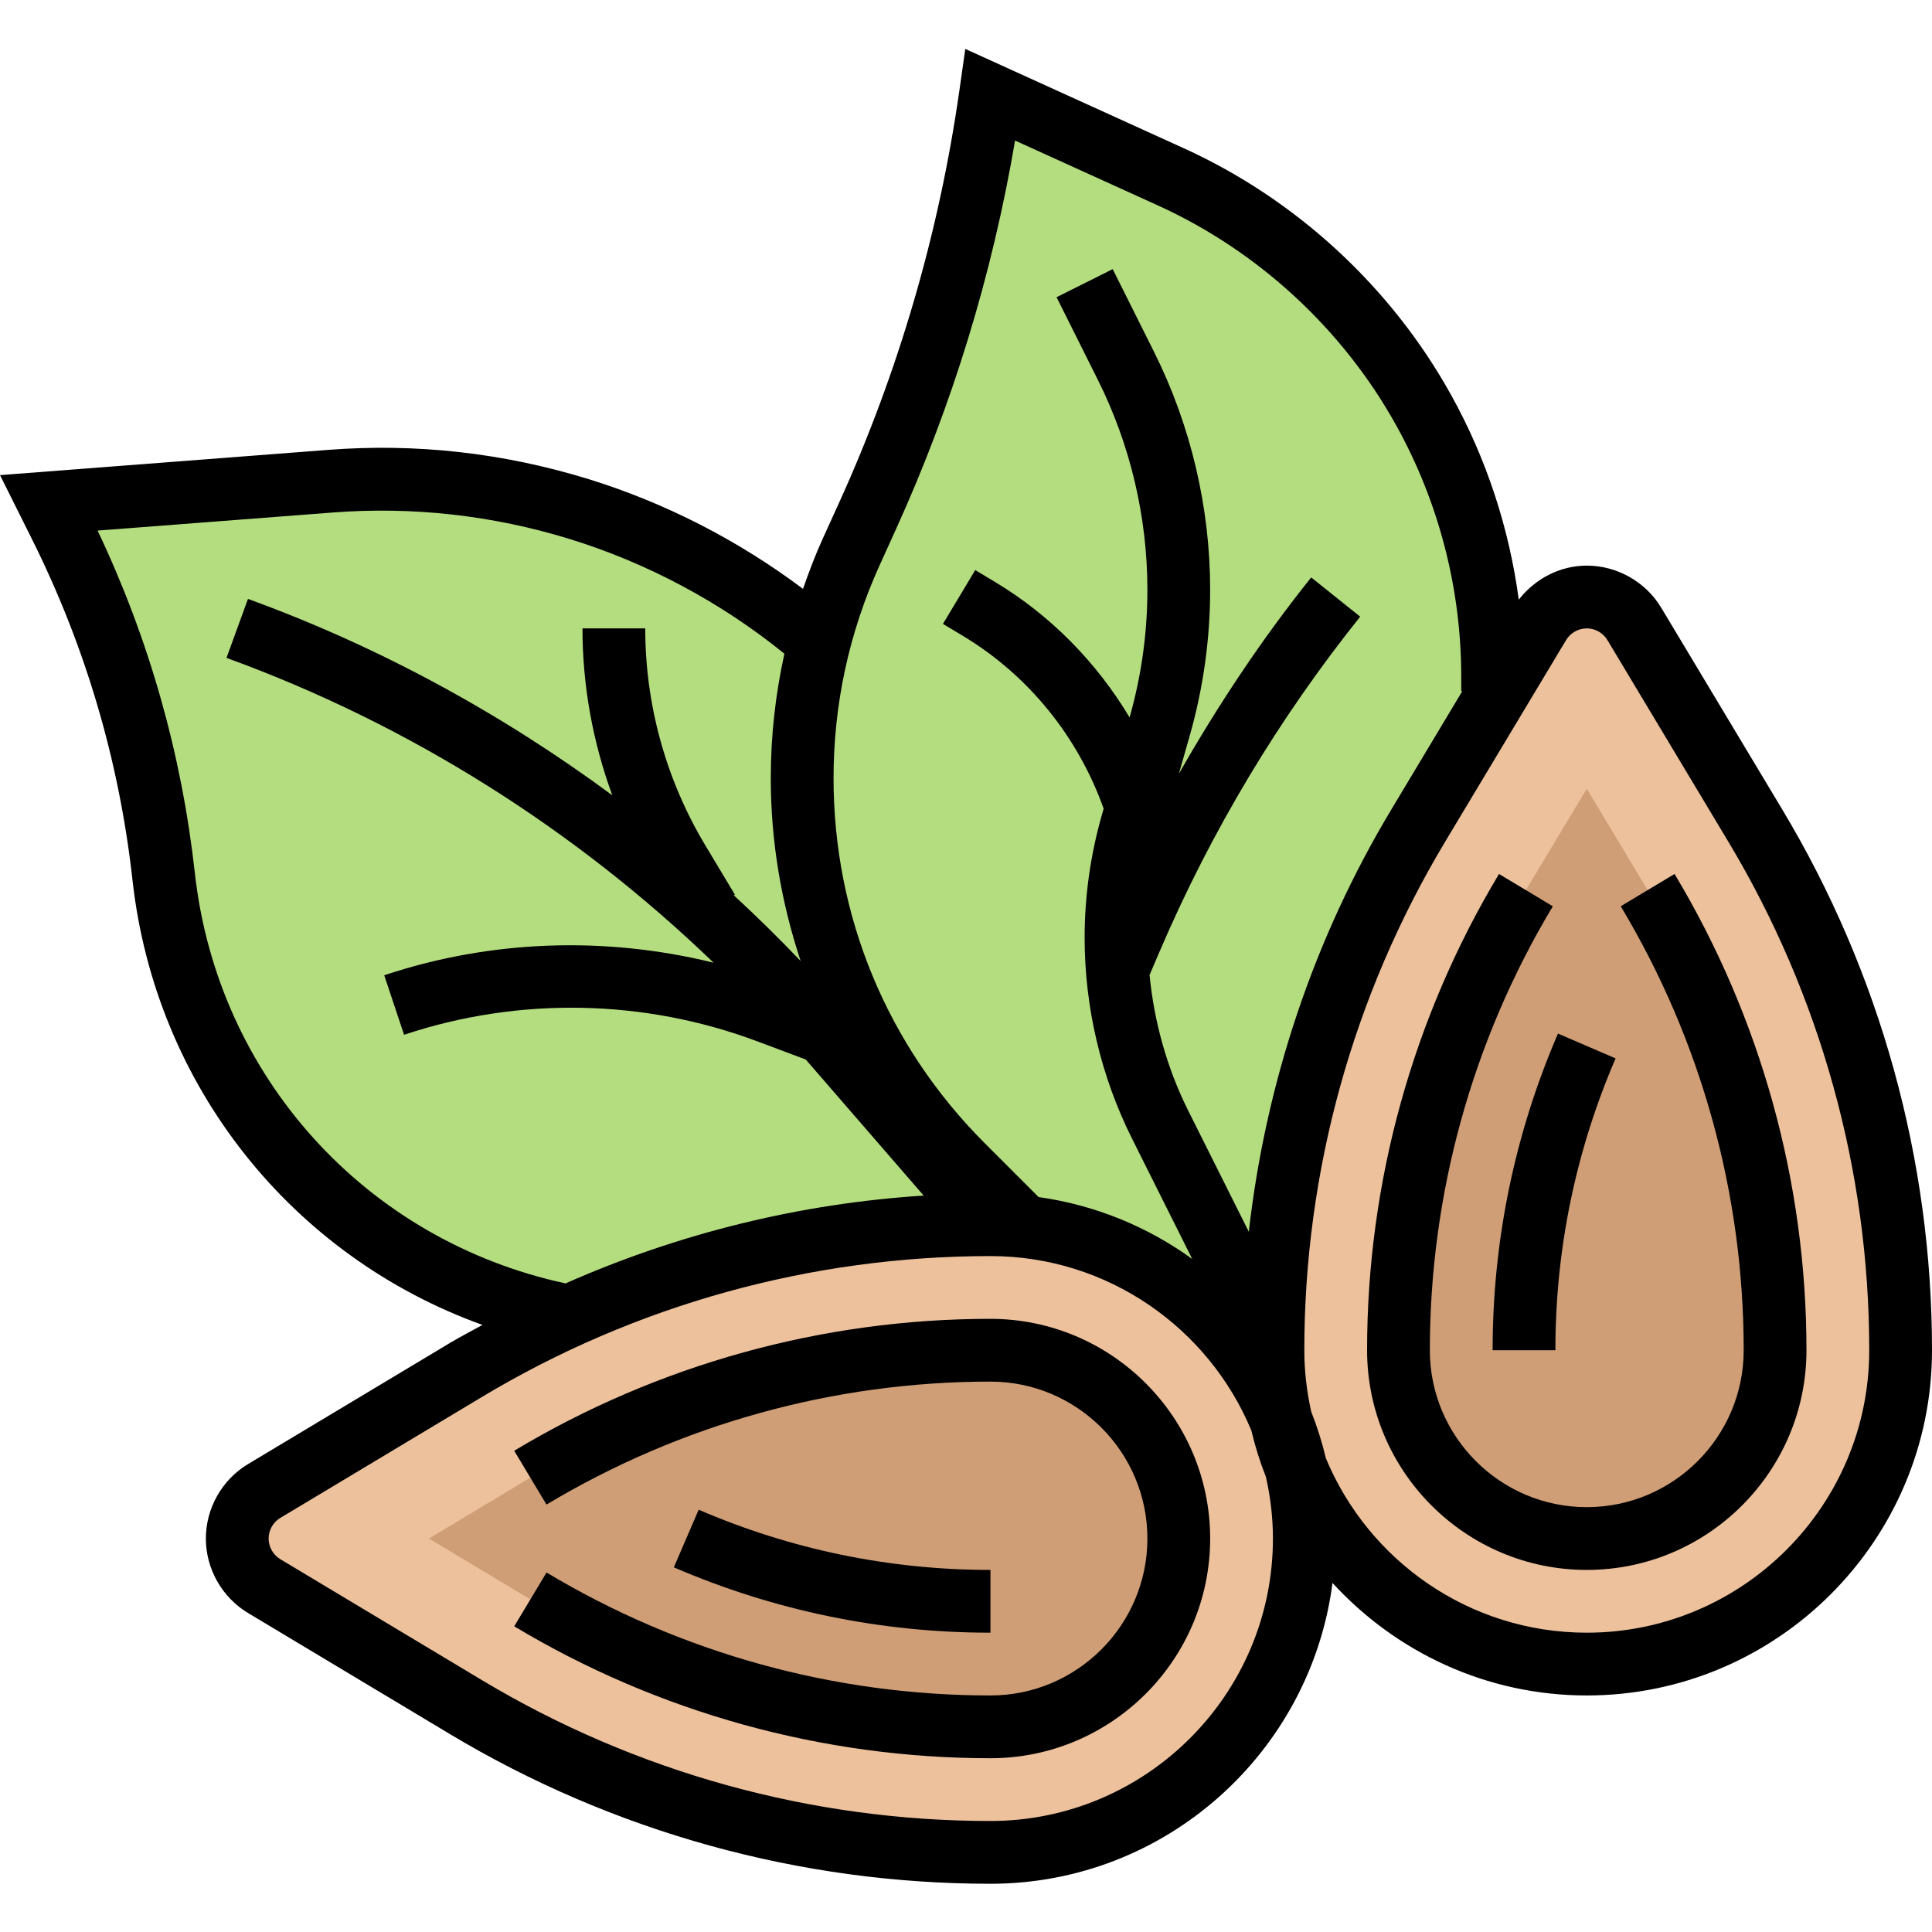 <svg height="492pt" viewBox="0 -12 492.472 492" width="492pt" xmlns="http://www.w3.org/2000/svg"><path d="m245.352 284.82 15.121 15.121v.398c-2.641-.238-5.281-.398-8-.398-37.199 0-73.922 8-107.602 23.359-55.039-10.801-96.879-56.082-103.117-112.082-3.523-31.277-12.48-61.68-26.562-89.84l-2.719-5.438 71.598-5.52c21.441-1.602 42.961.719 63.441 7.039 22.801 7.039 43.602 18.719 61.359 34-2.961 11.277-4.398 22.961-4.398 34.719 0 36.961 14.719 72.48 40.879 98.641zm0 0" fill="#b4dd7f"/><path d="m326.473 349.539c-4.082-9.84-10-18.719-17.441-26.16-9.121-9.117-20.559-16.078-48.559-23.039v-.398l-15.121-15.121c-26.16-26.16-40.879-61.68-40.879-98.641 0-11.758 1.438-23.441 4.398-34.719 2-7.84 4.723-15.602 8.082-23.039l4.078-8.961c15.52-34.16 26.16-70.402 31.441-107.52l46 20.879c27.281 12.398 49.84 33.281 64.398 59.441 11.52 20.797 17.602 44.16 17.602 67.918v3.762l1.199.719-20.16 33.52c-24.238 40.398-37.039 86.641-37.039 133.762 0 6.078.641 11.918 2 17.598zm0 0" fill="#b4dd7f"/><path d="m447.434 198.18c24.238 40.398 37.039 86.641 37.039 133.762 0 22.078-8.961 42.078-23.441 56.559s-34.48 23.441-56.559 23.441c-22.082 0-42.082-8.961-56.562-23.441-7.438-7.441-13.359-16.32-17.438-26.16-.961-4.398-2.32-8.719-4-12.801-1.359-5.68-2-11.52-2-17.598 0-47.121 12.801-93.363 37.039-133.762l20.16-33.52 10.719-17.84c2.48-4.242 7.121-6.879 12.082-6.879 4.961 0 9.598 2.637 12.078 6.879zm0 0" fill="#ecc19c"/><path d="m144.871 323.301c33.68-15.359 70.402-23.359 107.602-23.359 2.719 0 5.359.16 8 .398 28 6.961 39.438 13.922 48.559 23.039 7.441 7.441 13.359 16.32 17.441 26.16.961 4.402 2.32 8.723 4 12.801 1.359 5.68 2 11.52 2 17.602 0 22.078-8.961 42.078-23.441 56.559s-34.48 23.441-56.559 23.441c-47.121 0-93.359-12.801-133.762-37.043l-51.359-30.879c-4.238-2.48-6.879-7.121-6.879-12.078 0-4.961 2.641-9.602 6.879-12.082l51.359-30.879c8.48-5.039 17.199-9.68 26.16-13.68zm0 0" fill="#ecc19c"/><path d="m252.473 331.941c26.48 0 48 21.52 48 48 0 26.48-21.52 48-48 48-41.281 0-81.84-11.203-117.281-32.48l-25.84-15.52 25.84-15.52c35.441-21.281 76-32.48 117.281-32.48zm0 0" fill="#cf9e76"/><path d="m419.992 214.66c21.281 35.441 32.48 76 32.48 117.281 0 26.48-21.52 48-48 48-26.48 0-48-21.52-48-48 0-41.281 11.199-81.84 32.48-117.281l15.52-25.84zm0 0" fill="#cf9e76"/><path d="m252.473 323.941c-42.754 0-84.73 11.621-121.402 33.621l8.234 13.723c34.184-20.512 73.32-31.344 113.168-31.344 22.055 0 40 17.941 40 40 0 22.055-17.945 40-40 40-39.848 0-78.984-10.832-113.16-31.344l-8.234 13.719c36.664 22 78.633 33.625 121.395 33.625 30.871 0 56-25.129 56-56 0-30.875-25.129-56-56-56zm0 0"/><path d="m252.473 387.941c-25.719 0-50.746-5.168-74.383-15.344l-6.328 14.688c25.645 11.055 52.797 16.656 80.711 16.656zm0 0"/><path d="m454.289 194.086-30.832-51.402c-3.984-6.625-11.258-10.742-18.984-10.742-6.832 0-13.176 3.344-17.336 8.672-2.449-18.289-8.289-36.066-17.281-52.234-15.262-27.488-39.441-49.789-68.062-62.809l-55.738-25.336-1.504 10.57c-5.191 36.406-15.543 71.832-30.766 105.32l-4.09 8.992c-1.902 4.184-3.512 8.453-5.008 12.75-16.504-12.375-35.168-21.977-54.84-28.031-21.566-6.633-43.863-9.145-66.367-7.383l-83.48 6.422 8.039 16.105c13.695 27.383 22.352 56.695 25.73 87.121 5.848 52.59 40.719 95.926 89.207 113.391-2.793 1.543-5.625 3-8.359 4.641l-51.402 30.832c-6.621 3.977-10.742 11.246-10.742 18.977 0 7.727 4.121 15 10.742 18.973l51.402 30.832c41.629 24.992 89.305 38.195 137.855 38.195 44.68 0 81.605-33.496 87.184-76.68 16.105 17.574 39.16 28.68 64.816 28.68 48.52 0 88-39.48 88-88 0-48.555-13.199-96.227-38.184-137.855zm-225.945-71.328c14.383-31.641 24.586-64.953 30.398-99.168l36.434 16.551c25.527 11.605 47.09 31.504 60.703 56.016 10.855 19.52 16.594 41.664 16.594 64.023v3.762h.27l-18.078 30.145c-19.777 32.949-32.031 69.703-36.344 107.652l-15.465-30.918c-5.375-10.762-8.656-22.551-9.832-34.535l2.617-6.105c13.102-30.559 30.281-59.238 51.078-85.23l-12.496-10c-12.598 15.758-23.758 32.551-33.719 50.031l2.754-9.648c3.453-12.145 5.215-24.672 5.215-37.266 0-20.949-4.953-41.926-14.32-60.645l-10.52-21.059-14.312 7.16 10.52 21.055c8.266 16.516 12.633 35 12.633 53.488 0 11.008-1.527 21.961-4.535 32.57-8.395-14.008-20.074-25.984-34.32-34.543l-5.023-3.02-8.234 13.723 5.023 3.016c16.824 10.094 29.434 25.809 35.938 44.086l-.434 1.512c-2.926 10.219-4.414 20.785-4.414 31.418 0 17.664 4.168 35.344 12.07 51.145l15.352 30.703c-11.336-8.199-24.672-13.742-39.152-15.777l-13.758-13.758c-24.832-24.832-38.512-57.855-38.512-92.984 0-18.902 3.969-37.207 11.793-54.418zm-178.672 87.574c-3.367-30.391-11.703-59.742-24.793-87.32l59.84-4.602c20.441-1.574 40.793.691 60.434 6.73 19.855 6.113 38.625 16.16 54.793 29.254-2.289 10.371-3.473 20.977-3.473 31.762 0 16.086 2.688 31.734 7.617 46.574-5.504-5.766-11.18-11.359-17.035-16.75l.273-.168-7.535-12.559c-10.023-16.699-15.32-35.816-15.32-55.312h-16c0 14.574 2.625 28.957 7.598 42.535-28.367-20.938-59.59-37.953-92.863-50.047l-5.473 15.031c46.379 16.863 88.707 43.543 124.16 77.703-27.605-6.809-56.824-5.848-83.957 3.199l5.062 15.168c29.215-9.742 61.191-9.145 90.031 1.672l12.359 4.633 30.059 34.688c-31.555 2.008-62.449 9.633-91.289 22.383-50.855-10.957-88.711-52.629-94.488-104.574zm274.801 169.609c0 39.703-32.297 72-72 72-45.656 0-90.48-12.418-129.625-35.906l-51.398-30.832c-1.832-1.102-2.977-3.117-2.977-5.262 0-2.145 1.145-4.16 2.977-5.258l51.398-30.832c39.145-23.496 83.969-35.91 129.625-35.91 29.934 0 55.648 18.375 66.488 44.43.977 4.082 2.215 8.051 3.734 11.883 1.137 5.055 1.777 10.293 1.777 15.688zm80 24c-29.945 0-55.648-18.379-66.496-44.441-.977-4.07-2.215-8.039-3.738-11.879-1.125-5.051-1.766-10.289-1.766-15.68 0-45.656 12.414-90.48 35.902-129.625l30.832-51.402c1.105-1.828 3.121-2.973 5.266-2.973 2.145 0 4.16 1.145 5.254 2.973l30.832 51.402c23.496 39.145 35.914 83.969 35.914 129.625 0 39.703-32.297 72-72 72zm0 0"/><path d="m426.848 210.539-13.719 8.234c20.512 34.184 31.344 73.32 31.344 113.168 0 22.055-17.945 40-40 40-22.059 0-40-17.945-40-40 0-39.848 10.832-78.984 31.344-113.16l-13.719-8.234c-22 36.664-33.625 78.633-33.625 121.395 0 30.871 25.129 56 56 56s56-25.129 56-56c0-42.754-11.625-84.73-33.625-121.402zm0 0"/><path d="m396.473 331.941c0-25.723 5.168-50.746 15.344-74.387l-14.688-6.328c-11.059 25.648-16.656 52.801-16.656 80.715zm0 0"/></svg>